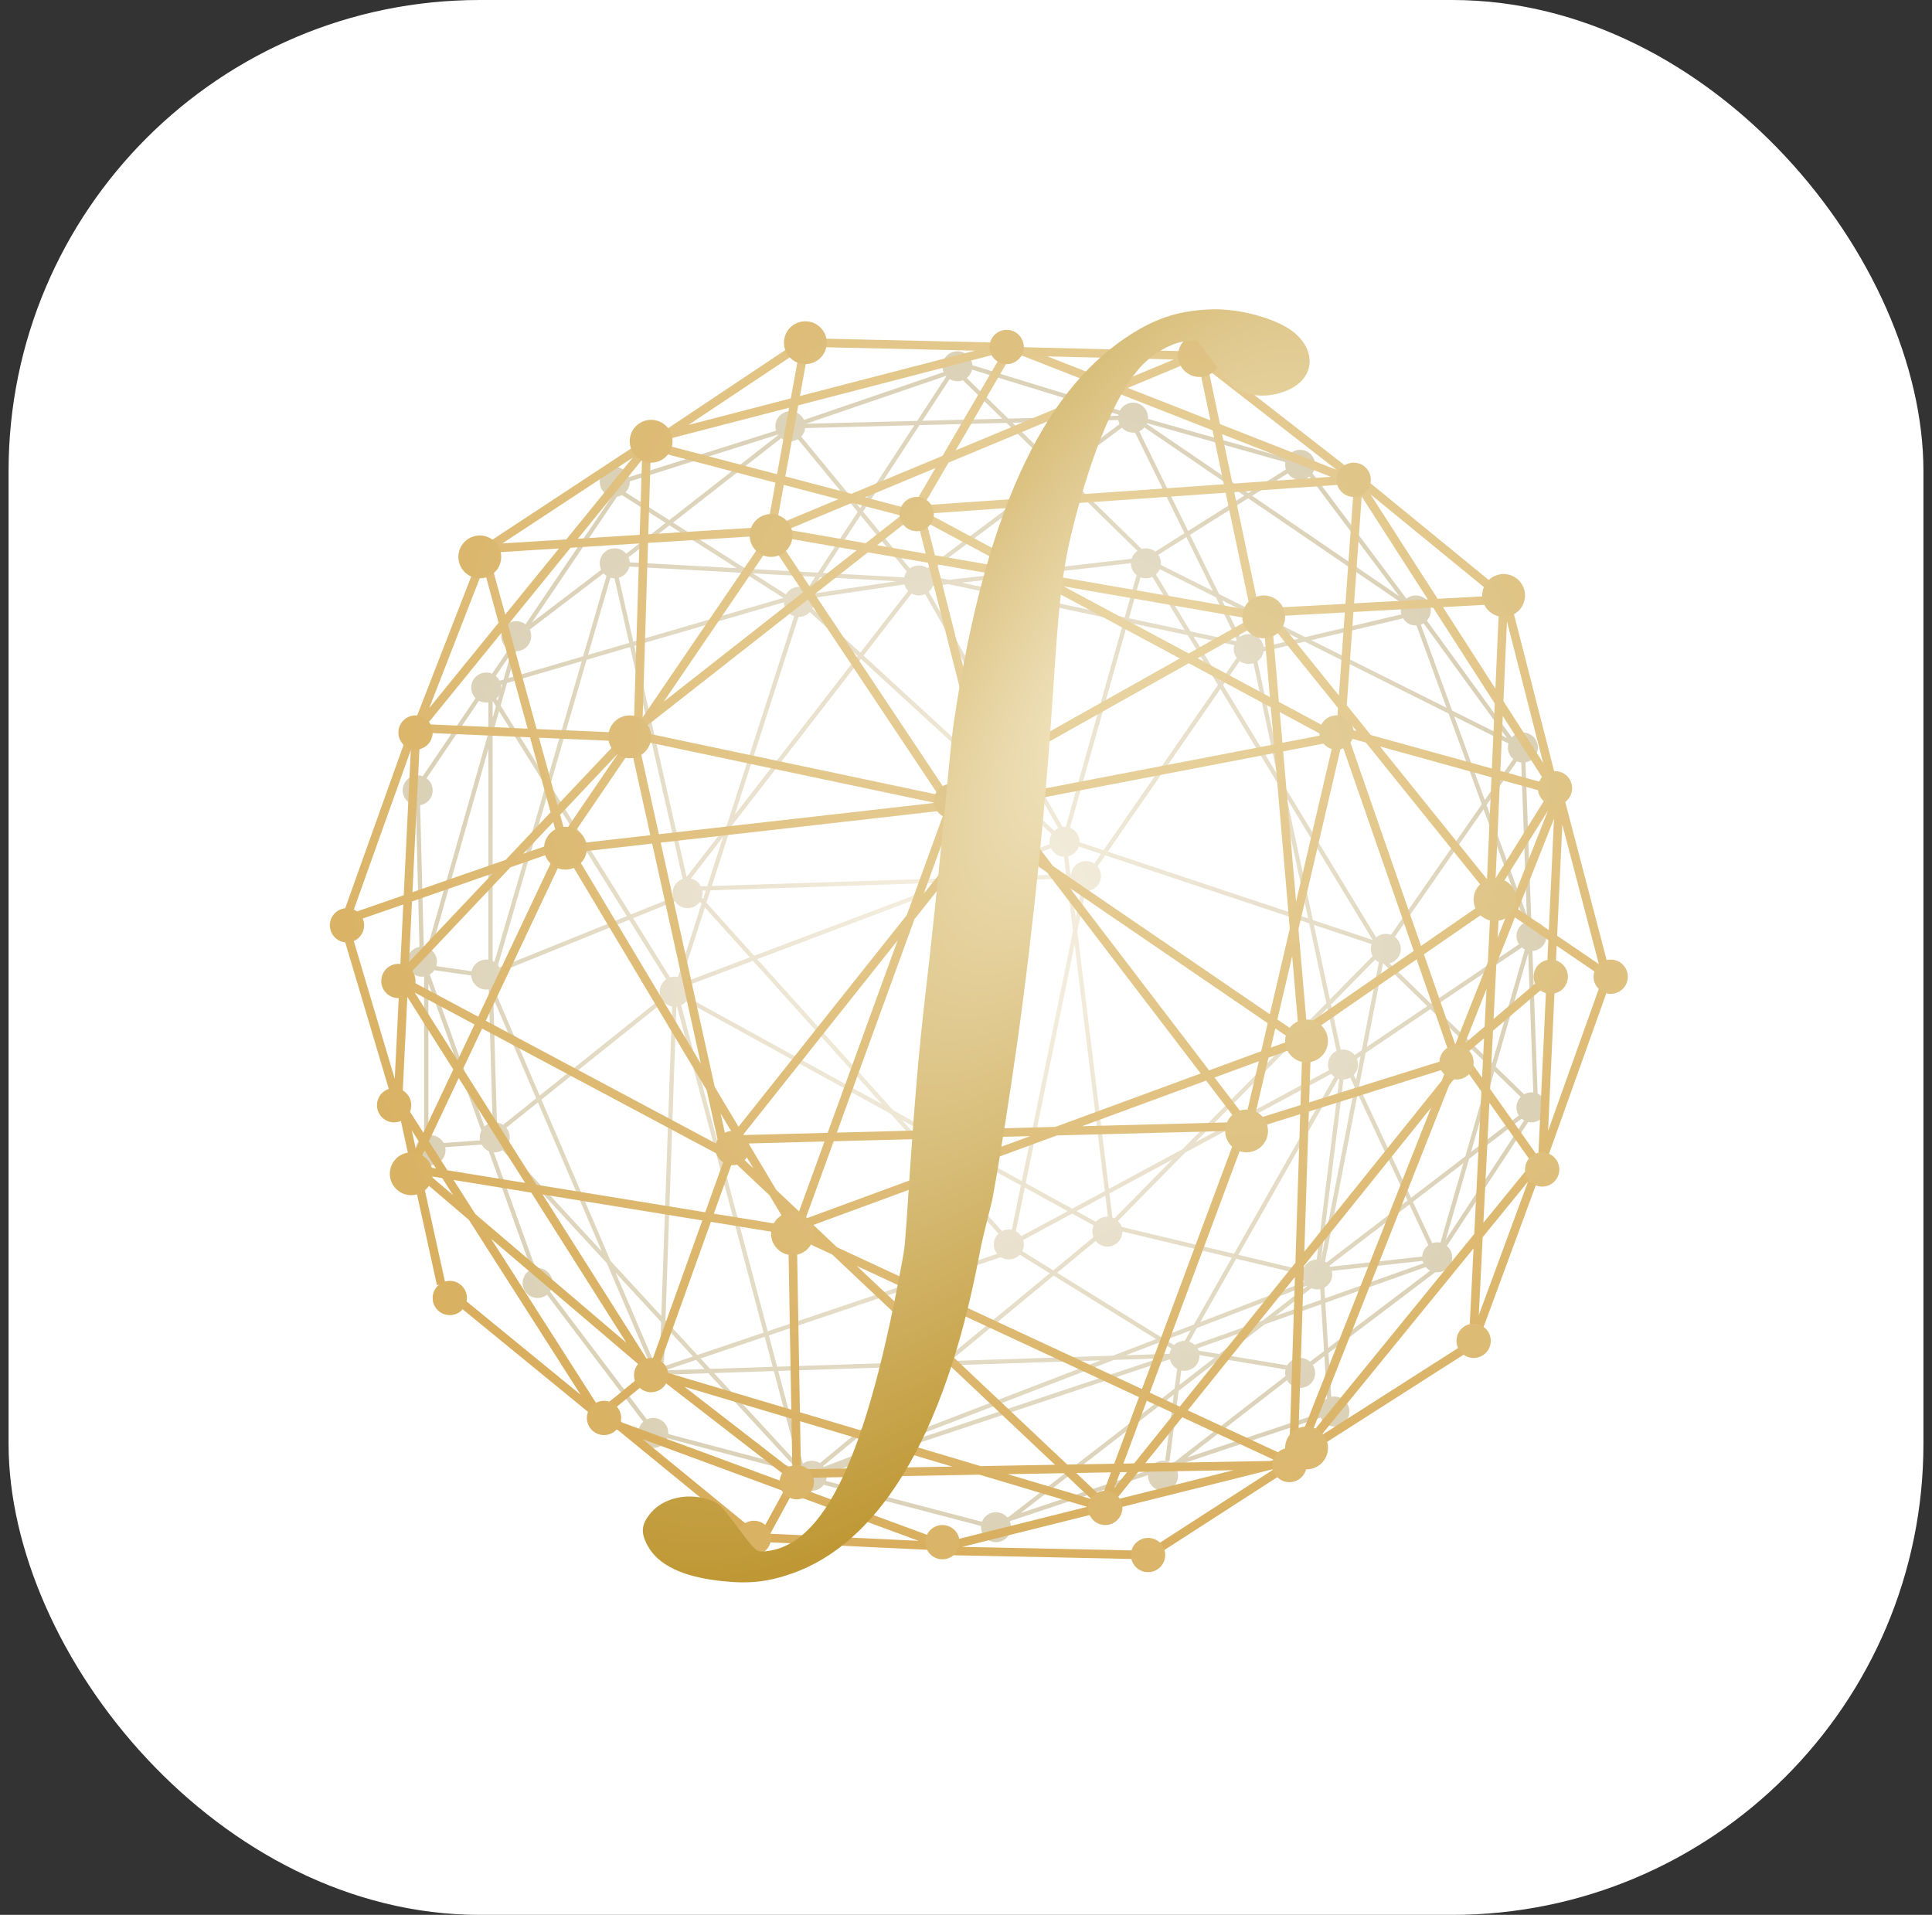 <svg width="451" height="447" viewBox="0 0 451 447" fill="none" xmlns="http://www.w3.org/2000/svg">
<rect x="0" y="0" width="451" height="447" fill="#333333" stroke="none"/>
<rect x="2" width="447" height="447" rx="110" fill="white"/>
<path d="M184.838 99.527L222.838 86.527M144.85 112.523L182.85 100.523M142.693 132.606L183.693 100.606M97.586 183.72L143.586 115.72M186.732 141.422L142.732 113.422M120.697 148.602L141.697 132.602M142.48 133.139L115.48 226.139M114.5 160V226M184.987 99.5L262.987 97.5M226.147 85.522L265.147 97.522M265.136 97.519L304.136 108.519M304.4 108.7L331.4 144.7M266.282 98.587L329.282 141.587M267.734 130.577L302.734 108.577M224.35 87.642L269.35 131.642M214.7 134.6L262.7 98.6M264.449 98.78L290.449 151.78M248.519 195.864L266.519 131.864M185.386 100.682L213.386 134.682M187.582 139.726L221.582 87.726M142.028 131.501L215.028 135.501M143.488 132.889L160.488 207.889M158.605 207.694L213.605 136.694M186.476 142.153L157.476 232.153M114.425 161.735L157.425 230.735M112.86 160.52L184.86 139.52M186.927 139.505L213.927 135.505M215.943 136.503L267.943 130.503M268.428 132.74L322.428 221.741M269.224 131.553L353.224 173.553M357.53 218.171L330.53 144.171M354.596 175.294L330.596 142.294M355.5 174.982L358.5 256.982M336.582 291.726L357.582 259.726M357.481 218.138L336.481 291.138M322.349 223.641L358.349 258.641M313.721 248.585L356.721 219.585M314.453 248.788L335.453 293.788M336.302 295.398L303.302 320.398M275.833 315.529L334.833 294.529M307.945 296.503L334.945 293.503M307.504 296.938L313.504 248.938M260.116 286.514L306.116 297.514M189.682 343.614L258.682 286.614M248.496 196.939L259.496 286.939M235.763 290.56L311.763 249.56M258.644 286.649L322.644 221.649M323.59 220.714L355.59 174.714M247.158 195.526L322.158 220.526M292.489 151.895L313.489 249.895M322.491 224.095L308.491 296.095M308.499 297.969L310.499 329.969M235.263 290.575L277.263 316.575M275.496 318.065L272.496 341.065M275.565 315.753L313.565 248.753M306.696 297.603L357.696 258.603M270.694 344.604L301.694 320.605M232.842 355.526L310.842 329.526M190.127 345.516L232.127 356.516M153.128 334.517L187.128 343.517M126.399 299.698L151.399 332.698M114.5 227.985L115.5 261.985M98.071 225.505L112.071 227.505M120.481 150.136L99.481 224.136M97.5 184.987L98.5 223.987M99.5 224V268M98.471 223.831L125.471 298.831M113.813 227.536L160.813 208.536M162.372 208.665L234.372 288.665M253.49 205.1L236.49 288.1M254.589 203.715L290.589 151.715M160.984 207.5L251.984 204.5M157.823 230.532L247.823 196.532M187.338 140.632L248.338 196.632M215.435 136.753L248.435 194.753M215.104 134.511L290.104 150.511M290.885 152.513L328.885 143.513M157.241 231.562L257.241 286.562M151.84 320.526L234.84 292.526M189.842 344.526L276.842 315.526M308.306 298.395L233.306 356.395M151.984 320.5L273.984 316.5M278.082 315.507L302.082 319.507M190.821 343.533L307.821 298.533M115.688 264.609L155.688 232.609M157.5 232.017L154.5 318.017M113.46 227.803L152.46 318.803M100.965 267.501L114.965 266.501M115.368 265.661L187.368 343.661M157.483 230.872L187.483 343.872" stroke="url(#paint0_radial_362_10845)"/>
<path d="M119 265.5C119 267.433 117.433 269 115.5 269C113.567 269 112 267.433 112 265.5C112 263.567 113.567 262 115.5 262C117.433 262 119 263.567 119 265.5Z" fill="url(#paint1_radial_362_10845)"/>
<path d="M104 268.5C104 270.433 102.433 272 100.5 272C98.567 272 97 270.433 97 268.5C97 266.567 98.567 265 100.5 265C102.433 265 104 266.567 104 268.5Z" fill="url(#paint2_radial_362_10845)"/>
<path d="M117 227.5C117 229.433 115.433 231 113.5 231C111.567 231 110 229.433 110 227.5C110 225.567 111.567 224 113.5 224C115.433 224 117 225.567 117 227.5Z" fill="url(#paint3_radial_362_10845)"/>
<path d="M102 224.5C102 226.433 100.433 228 98.5 228C96.567 228 95 226.433 95 224.5C95 222.567 96.567 221 98.5 221C100.433 221 102 222.567 102 224.5Z" fill="url(#paint4_radial_362_10845)"/>
<path d="M101 184.5C101 186.433 99.433 188 97.5 188C95.567 188 94 186.433 94 184.5C94 182.567 95.567 181 97.5 181C99.433 181 101 182.567 101 184.5Z" fill="url(#paint5_radial_362_10845)"/>
<path d="M117 160.5C117 162.433 115.433 164 113.5 164C111.567 164 110 162.433 110 160.5C110 158.567 111.567 157 113.5 157C115.433 157 117 158.567 117 160.5Z" fill="url(#paint6_radial_362_10845)"/>
<path d="M124 148.5C124 150.433 122.433 152 120.5 152C118.567 152 117 150.433 117 148.5C117 146.567 118.567 145 120.5 145C122.433 145 124 146.567 124 148.5Z" fill="url(#paint7_radial_362_10845)"/>
<path d="M147 131.5C147 133.433 145.433 135 143.5 135C141.567 135 140 133.433 140 131.5C140 129.567 141.567 128 143.5 128C145.433 128 147 129.567 147 131.5Z" fill="url(#paint8_radial_362_10845)"/>
<path d="M147 112.5C147 114.433 145.433 116 143.5 116C141.567 116 140 114.433 140 112.5C140 110.567 141.567 109 143.5 109C145.433 109 147 110.567 147 112.5Z" fill="url(#paint9_radial_362_10845)"/>
<path d="M188 99.5C188 101.433 186.433 103 184.5 103C182.567 103 181 101.433 181 99.5C181 97.567 182.567 96 184.5 96C186.433 96 188 97.567 188 99.5Z" fill="url(#paint10_radial_362_10845)"/>
<path d="M227 85.5C227 87.433 225.433 89 223.5 89C221.567 89 220 87.433 220 85.5C220 83.567 221.567 82 223.5 82C225.433 82 227 83.567 227 85.5Z" fill="url(#paint11_radial_362_10845)"/>
<path d="M268 97.5C268 99.433 266.433 101 264.5 101C262.567 101 261 99.433 261 97.5C261 95.567 262.567 94 264.5 94C266.433 94 268 95.567 268 97.5Z" fill="url(#paint12_radial_362_10845)"/>
<path d="M307 108.5C307 110.433 305.433 112 303.5 112C301.567 112 300 110.433 300 108.5C300 106.567 301.567 105 303.5 105C305.433 105 307 106.567 307 108.5Z" fill="url(#paint13_radial_362_10845)"/>
<path d="M271 131.5C271 133.433 269.433 135 267.5 135C265.567 135 264 133.433 264 131.5C264 129.567 265.567 128 267.5 128C269.433 128 271 129.567 271 131.5Z" fill="url(#paint14_radial_362_10845)"/>
<path d="M218 135.5C218 137.433 216.433 139 214.5 139C212.567 139 211 137.433 211 135.5C211 133.567 212.567 132 214.5 132C216.433 132 218 133.567 218 135.5Z" fill="url(#paint15_radial_362_10845)"/>
<path d="M190 140.5C190 142.433 188.433 144 186.5 144C184.567 144 183 142.433 183 140.5C183 138.567 184.567 137 186.5 137C188.433 137 190 138.567 190 140.5Z" fill="url(#paint16_radial_362_10845)"/>
<path d="M164 208.5C164 210.433 162.433 212 160.5 212C158.567 212 157 210.433 157 208.5C157 206.567 158.567 205 160.5 205C162.433 205 164 206.567 164 208.5Z" fill="url(#paint17_radial_362_10845)"/>
<path d="M161 231.5C161 233.433 159.433 235 157.5 235C155.567 235 154 233.433 154 231.5C154 229.567 155.567 228 157.5 228C159.433 228 161 229.567 161 231.5Z" fill="url(#paint18_radial_362_10845)"/>
<path d="M252 196.5C252 198.433 250.433 200 248.5 200C246.567 200 245 198.433 245 196.5C245 194.567 246.567 193 248.5 193C250.433 193 252 194.567 252 196.5Z" fill="url(#paint19_radial_362_10845)"/>
<path d="M257 204.5C257 206.433 255.433 208 253.5 208C251.567 208 250 206.433 250 204.5C250 202.567 251.567 201 253.5 201C255.433 201 257 202.567 257 204.5Z" fill="url(#paint20_radial_362_10845)"/>
<path d="M295 151.5C295 153.433 293.433 155 291.5 155C289.567 155 288 153.433 288 151.5C288 149.567 289.567 148 291.5 148C293.433 148 295 149.567 295 151.5Z" fill="url(#paint21_radial_362_10845)"/>
<path d="M334 142.5C334 144.433 332.433 146 330.5 146C328.567 146 327 144.433 327 142.5C327 140.567 328.567 139 330.5 139C332.433 139 334 140.567 334 142.5Z" fill="url(#paint22_radial_362_10845)"/>
<path d="M327 221.5C327 223.433 325.433 225 323.5 225C321.567 225 320 223.433 320 221.5C320 219.567 321.567 218 323.5 218C325.433 218 327 219.567 327 221.5Z" fill="url(#paint23_radial_362_10845)"/>
<path d="M361 218.5C361 220.433 359.433 222 357.5 222C355.567 222 354 220.433 354 218.5C354 216.567 355.567 215 357.5 215C359.433 215 361 216.567 361 218.5Z" fill="url(#paint24_radial_362_10845)"/>
<path d="M359 174.5C359 176.433 357.433 178 355.5 178C353.567 178 352 176.433 352 174.5C352 172.567 353.567 171 355.5 171C357.433 171 359 172.567 359 174.5Z" fill="url(#paint25_radial_362_10845)"/>
<path d="M361 258.5C361 260.433 359.433 262 357.5 262C355.567 262 354 260.433 354 258.5C354 256.567 355.567 255 357.5 255C359.433 255 361 256.567 361 258.5Z" fill="url(#paint26_radial_362_10845)"/>
<path d="M317 248.5C317 250.433 315.433 252 313.5 252C311.567 252 310 250.433 310 248.5C310 246.567 311.567 245 313.5 245C315.433 245 317 246.567 317 248.5Z" fill="url(#paint27_radial_362_10845)"/>
<path d="M339 293.5C339 295.433 337.433 297 335.5 297C333.567 297 332 295.433 332 293.5C332 291.567 333.567 290 335.5 290C337.433 290 339 291.567 339 293.5Z" fill="url(#paint28_radial_362_10845)"/>
<path d="M311 297.5C311 299.433 309.433 301 307.5 301C305.567 301 304 299.433 304 297.5C304 295.567 305.567 294 307.5 294C309.433 294 311 295.567 311 297.5Z" fill="url(#paint29_radial_362_10845)"/>
<path d="M315 329.5C315 331.433 313.433 333 311.5 333C309.567 333 308 331.433 308 329.5C308 327.567 309.567 326 311.5 326C313.433 326 315 327.567 315 329.5Z" fill="url(#paint30_radial_362_10845)"/>
<path d="M307 320.5C307 322.433 305.433 324 303.5 324C301.567 324 300 322.433 300 320.5C300 318.567 301.567 317 303.5 317C305.433 317 307 318.567 307 320.5Z" fill="url(#paint31_radial_362_10845)"/>
<path d="M280 316.5C280 318.433 278.433 320 276.5 320C274.567 320 273 318.433 273 316.5C273 314.567 274.567 313 276.5 313C278.433 313 280 314.567 280 316.5Z" fill="url(#paint32_radial_362_10845)"/>
<path d="M275 344.5C275 346.433 273.433 348 271.5 348C269.567 348 268 346.433 268 344.5C268 342.567 269.567 341 271.5 341C273.433 341 275 342.567 275 344.5Z" fill="url(#paint33_radial_362_10845)"/>
<path d="M262 287.5C262 289.433 260.433 291 258.5 291C256.567 291 255 289.433 255 287.5C255 285.567 256.567 284 258.5 284C260.433 284 262 285.567 262 287.5Z" fill="url(#paint34_radial_362_10845)"/>
<path d="M239 290.5C239 292.433 237.433 294 235.5 294C233.567 294 232 292.433 232 290.5C232 288.567 233.567 287 235.5 287C237.433 287 239 288.567 239 290.5Z" fill="url(#paint35_radial_362_10845)"/>
<path d="M236 356.5C236 358.433 234.433 360 232.5 360C230.567 360 229 358.433 229 356.5C229 354.567 230.567 353 232.5 353C234.433 353 236 354.567 236 356.5Z" fill="url(#paint36_radial_362_10845)"/>
<path d="M193 344.5C193 346.433 191.433 348 189.5 348C187.567 348 186 346.433 186 344.5C186 342.567 187.567 341 189.5 341C191.433 341 193 342.567 193 344.5Z" fill="url(#paint37_radial_362_10845)"/>
<path d="M156 334.5C156 336.433 154.433 338 152.5 338C150.567 338 149 336.433 149 334.5C149 332.567 150.567 331 152.5 331C154.433 331 156 332.567 156 334.5Z" fill="url(#paint38_radial_362_10845)"/>
<path d="M129 299.5C129 301.433 127.433 303 125.5 303C123.567 303 122 301.433 122 299.5C122 297.567 123.567 296 125.5 296C127.433 296 129 297.567 129 299.5Z" fill="url(#paint39_radial_362_10845)"/>
<path d="M113.451 128.165L151.451 103.165M154.446 102.168L187.446 80.168M190.023 80L234.023 81M237.025 82.001L277.025 83.001M317.634 112.226L350.634 139.226M351.969 141.752L362.969 184.752M316.842 112.459L361.842 182.459M363.968 185.747L374.968 227.747M360.059 270.664L375.059 228.664M341.816 247.422L358.816 271.422M340.353 246.238L360.353 229.238M363.999 186.047L359.999 272.047M357.939 275.346L343.939 313.346M305.225 337.368L358.225 272.368M343.539 313.843L307.539 336.843M269.458 362.16L300.458 342.16M220.021 362L268.021 363M142.346 332.062L218.346 360.062M106.634 303.226L139.634 330.226M93.977 258.786L102.977 299.786M80.959 217.715L91.959 254.715M81.059 213.664L96.059 171.664M111.932 132.363L97.933 168.363M150.777 104.631L98.777 168.631M96.999 173.049L92.999 255.049M94.274 227.313L146.274 172.313M113.965 132.736L130.965 194.736M114.938 128.002L178.938 124.002M151 103.031L149 168.031M132.174 195.437L179.174 126.437M96.096 272.573L130.096 200.573M93.843 258.462L139.843 330.462M183.878 348.479L177.878 359.479M220.758 361.03L300.758 341.03M305.07 334.633L339.07 248.633M313.945 172.672L338.945 244.672M340.071 245.632L363.071 187.632M348.152 208.47L363.152 184.47M305.432 240.177L347.432 211.177M223.565 188.175L302.565 242.175M171.974 266.001L287.974 262.974M290.702 263.046L338.702 248.046M234.795 189.393L289.795 261.393M312.974 170.227L291.974 260.227M289.938 264.349L257.938 350.349M340.78 248.627L258.78 350.627M133.859 200.487L185.859 287.487M221.94 188.342L185.94 287.342M97.161 273.013L183.161 287.013M170.942 268.338L151.942 321.338M94.845 230.465L151.845 320.465M141.367 329.226L152.367 320.226M170.53 269.883L95.53 229.883M82.673 214.055L131.673 197.055M98.044 170.001L144.044 172.001M133.888 198.007L221.888 188.007M150.207 172.022L221.207 187.022M170.218 267.378L232.218 189.378M169.024 268.216L148.024 173.216M148.383 170.213L213.383 119.213M153.749 102.032L234.749 81.032M236.366 81.069L315.366 112.069M316.998 114.071L312.998 170.071M294.946 143.002L349.946 140.002M348.001 207.956L351.001 139.956M349.563 210.173L374.563 227.173M348.999 211.05L343.999 311.05M305 245.032L302 338.032M295.997 145.914L303.997 238.914M314.267 171.036L361.267 184.036M296.779 144.373L350.779 211.373M280.979 85.794L292.979 142.794M214.137 118.496L235.137 82.496M214.931 119.003L314.931 112.003M180.172 124.015L295.172 144.015M212.747 119.967L151.747 103.967M180.017 123.821L188.017 79.821M182.616 123.077L278.616 83.077M180.832 126.445L220.833 186.445M221.511 185.128L294.511 144.128M309.527 170.881L214.527 119.881M223.124 187.008L231.124 188.008M214.97 120.754L231.97 187.754M233.812 187.018L311.812 172.018M186.655 286.062L303.655 243.062M185 287.983L186 344.983M186.422 288.093L300.422 341.093M185.983 344L298.983 342M153.613 320.209L184.613 344.209M154.286 321.042L258.286 352.042M169.687 268.273L258.687 352.273M98.649 274.239L152.649 320.239M279.614 83.211L315.614 111.211M142.634 331.226L175.634 358.226M179.048 359.001L221.048 361.001" stroke="url(#paint40_radial_362_10845)" stroke-width="2"/>
<path d="M157 103C157 105.761 154.761 108 152 108C149.239 108 147 105.761 147 103C147 100.239 149.239 98 152 98C154.761 98 157 100.239 157 103Z" fill="url(#paint41_radial_362_10845)"/>
<path d="M193 80C193 82.761 190.761 85 188 85C185.239 85 183 82.761 183 80C183 77.239 185.239 75 188 75C190.761 75 193 77.239 193 80Z" fill="url(#paint42_radial_362_10845)"/>
<path d="M185 125C185 127.761 182.761 130 180 130C177.239 130 175 127.761 175 125C175 122.239 177.239 120 180 120C182.761 120 185 122.239 185 125Z" fill="url(#paint43_radial_362_10845)"/>
<path d="M356 139C356 141.761 353.761 144 351 144C348.239 144 346 141.761 346 139C346 136.239 348.239 134 351 134C353.761 134 356 136.239 356 139Z" fill="url(#paint44_radial_362_10845)"/>
<path d="M300 144C300 146.761 297.761 149 295 149C292.239 149 290 146.761 290 144C290 141.239 292.239 139 295 139C297.761 139 300 141.239 300 144Z" fill="url(#paint45_radial_362_10845)"/>
<path d="M310 243C310 245.761 307.761 248 305 248C302.239 248 300 245.761 300 243C300 240.239 302.239 238 305 238C307.761 238 310 240.239 310 243Z" fill="url(#paint46_radial_362_10845)"/>
<path d="M354 210C354 212.761 351.761 215 349 215C346.239 215 344 212.761 344 210C344 207.239 346.239 205 349 205C351.761 205 354 207.239 354 210Z" fill="url(#paint47_radial_362_10845)"/>
<path d="M310 338C310 340.761 307.761 343 305 343C302.239 343 300 340.761 300 338C300 335.239 302.239 333 305 333C307.761 333 310 335.239 310 338Z" fill="url(#paint48_radial_362_10845)"/>
<path d="M296 264C296 266.761 293.761 269 291 269C288.239 269 286 266.761 286 264C286 261.239 288.239 259 291 259C293.761 259 296 261.239 296 264Z" fill="url(#paint49_radial_362_10845)"/>
<path d="M190 288C190 290.761 187.761 293 185 293C182.239 293 180 290.761 180 288C180 285.239 182.239 283 185 283C187.761 283 190 285.239 190 288Z" fill="url(#paint50_radial_362_10845)"/>
<path d="M101 274C101 276.761 98.761 279 96 279C93.239 279 91 276.761 91 274C91 271.239 93.239 269 96 269C98.761 269 101 271.239 101 274Z" fill="url(#paint51_radial_362_10845)"/>
<path d="M117 130C117 132.761 114.761 135 112 135C109.239 135 107 132.761 107 130C107 127.239 109.239 125 112 125C114.761 125 117 127.239 117 130Z" fill="url(#paint52_radial_362_10845)"/>
<path d="M152 172C152 174.761 149.761 177 147 177C144.239 177 142 174.761 142 172C142 169.239 144.239 167 147 167C149.761 167 152 169.239 152 172Z" fill="url(#paint53_radial_362_10845)"/>
<path d="M137 198C137 200.761 134.761 203 132 203C129.239 203 127 200.761 127 198C127 195.239 129.239 193 132 193C134.761 193 137 195.239 137 198Z" fill="url(#paint54_radial_362_10845)"/>
<path d="M239 81C239 83.209 237.209 85 235 85C232.791 85 231 83.209 231 81C231 78.791 232.791 77 235 77C237.209 77 239 78.791 239 81Z" fill="url(#paint55_radial_362_10845)"/>
<path d="M218 120C218 122.209 216.209 124 214 124C211.791 124 210 122.209 210 120C210 117.791 211.791 116 214 116C216.209 116 218 117.791 218 120Z" fill="url(#paint56_radial_362_10845)"/>
<path d="M320 112C320 114.209 318.209 116 316 116C313.791 116 312 114.209 312 112C312 109.791 313.791 108 316 108C318.209 108 320 109.791 320 112Z" fill="url(#paint57_radial_362_10845)"/>
<path d="M344 248C344 250.209 342.209 252 340 252C337.791 252 336 250.209 336 248C336 245.791 337.791 244 340 244C342.209 244 344 245.791 344 248Z" fill="url(#paint58_radial_362_10845)"/>
<path d="M366 228C366 230.209 364.209 232 362 232C359.791 232 358 230.209 358 228C358 225.791 359.791 224 362 224C364.209 224 366 225.791 366 228Z" fill="url(#paint59_radial_362_10845)"/>
<path d="M226 187C226 189.209 224.209 191 222 191C219.791 191 218 189.209 218 187C218 184.791 219.791 183 222 183C224.209 183 226 184.791 226 187Z" fill="url(#paint60_radial_362_10845)"/>
<path d="M101 171C101 173.209 99.209 175 97 175C94.791 175 93 173.209 93 171C93 168.791 94.791 167 97 167C99.209 167 101 168.791 101 171Z" fill="url(#paint61_radial_362_10845)"/>
<path d="M316 171C316 173.209 314.209 175 312 175C309.791 175 308 173.209 308 171C308 168.791 309.791 167 312 167C314.209 167 316 168.791 316 171Z" fill="url(#paint62_radial_362_10845)"/>
<path d="M97 229C97 231.209 95.209 233 93 233C90.791 233 89 231.209 89 229C89 226.791 90.791 225 93 225C95.209 225 97 226.791 97 229Z" fill="url(#paint63_radial_362_10845)"/>
<path d="M85 216C85 218.209 83.209 220 81 220C78.791 220 77 218.209 77 216C77 213.791 78.791 212 81 212C83.209 212 85 213.791 85 216Z" fill="url(#paint64_radial_362_10845)"/>
<path d="M175 268C175 270.209 173.209 272 171 272C168.791 272 167 270.209 167 268C167 265.791 168.791 264 171 264C173.209 264 175 265.791 175 268Z" fill="url(#paint65_radial_362_10845)"/>
<path d="M364 273C364 275.209 362.209 277 360 277C357.791 277 356 275.209 356 273C356 270.791 357.791 269 360 269C362.209 269 364 270.791 364 273Z" fill="url(#paint66_radial_362_10845)"/>
<path d="M348 313C348 315.209 346.209 317 344 317C341.791 317 340 315.209 340 313C340 310.791 341.791 309 344 309C346.209 309 348 310.791 348 313Z" fill="url(#paint67_radial_362_10845)"/>
<path d="M380 228C380 230.209 378.209 232 376 232C373.791 232 372 230.209 372 228C372 225.791 373.791 224 376 224C378.209 224 380 225.791 380 228Z" fill="url(#paint68_radial_362_10845)"/>
<path d="M272 363C272 365.209 270.209 367 268 367C265.791 367 264 365.209 264 363C264 360.791 265.791 359 268 359C270.209 359 272 360.791 272 363Z" fill="url(#paint69_radial_362_10845)"/>
<path d="M305 342C305 344.209 303.209 346 301 346C298.791 346 297 344.209 297 342C297 339.791 298.791 338 301 338C303.209 338 305 339.791 305 342Z" fill="url(#paint70_radial_362_10845)"/>
<path d="M262 352C262 354.209 260.209 356 258 356C255.791 356 254 354.209 254 352C254 349.791 255.791 348 258 348C260.209 348 262 349.791 262 352Z" fill="url(#paint71_radial_362_10845)"/>
<path d="M224 360C224 362.209 222.209 364 220 364C217.791 364 216 362.209 216 360C216 357.791 217.791 356 220 356C222.209 356 224 357.791 224 360Z" fill="url(#paint72_radial_362_10845)"/>
<path d="M156 321C156 323.209 154.209 325 152 325C149.791 325 148 323.209 148 321C148 318.791 149.791 317 152 317C154.209 317 156 318.791 156 321Z" fill="url(#paint73_radial_362_10845)"/>
<path d="M190 346C190 348.209 188.209 350 186 350C183.791 350 182 348.209 182 346C182 343.791 183.791 342 186 342C188.209 342 190 343.791 190 346Z" fill="url(#paint74_radial_362_10845)"/>
<path d="M145 331C145 333.209 143.209 335 141 335C138.791 335 137 333.209 137 331C137 328.791 138.791 327 141 327C143.209 327 145 328.791 145 331Z" fill="url(#paint75_radial_362_10845)"/>
<path d="M109 303C109 305.209 107.209 307 105 307C102.791 307 101 305.209 101 303C101 300.791 102.791 299 105 299C107.209 299 109 300.791 109 303Z" fill="url(#paint76_radial_362_10845)"/>
<path d="M367 184C367 186.209 365.209 188 363 188C360.791 188 359 186.209 359 184C359 181.791 360.791 180 363 180C365.209 180 367 181.791 367 184Z" fill="url(#paint77_radial_362_10845)"/>
<path d="M96 258C96 260.209 94.209 262 92 262C89.791 262 88 260.209 88 258C88 255.791 89.791 254 92 254C94.209 254 96 255.791 96 258Z" fill="url(#paint78_radial_362_10845)"/>
<path d="M237 189C237 191.209 235.209 193 233 193C230.791 193 229 191.209 229 189C229 186.791 230.791 185 233 185C235.209 185 237 186.791 237 189Z" fill="url(#paint79_radial_362_10845)"/>
<path d="M285 83C285 85.761 282.761 88 280 88C277.239 88 275 85.761 275 83C275 80.239 277.239 78 280 78C282.761 78 285 80.239 285 83Z" fill="url(#paint80_radial_362_10845)"/>
<path d="M180 359C180 361.209 178.209 363 176 363C173.791 363 172 361.209 172 359C172 356.791 173.791 355 176 355C178.209 355 180 356.791 180 359Z" fill="url(#paint81_radial_362_10845)"/>
<path fill-rule="evenodd" clip-rule="evenodd" d="M283.004 72.209C275.777 72.424 270.448 74.018 264.436 77.761C245.633 89.467 230.499 115.221 222.544 169.38C221.803 174.42 219.353 203.787 216.049 231.837C212.746 259.886 211.795 287.797 210.937 292.581C202.423 340.075 192.435 361.287 178.172 362.169C176.584 362.267 176.244 361.947 172.217 356.56C168.189 351.172 167.792 350.799 165.246 349.995C160.337 348.446 154.896 349.712 151.998 353.078C149.697 355.751 149.488 357.71 151.174 360.81C153.641 365.347 159.357 368.094 168.355 369.067C174.88 369.773 179.148 369.318 184.905 367.302C204.308 360.507 220.365 336.869 228.673 292.594C229.48 288.292 231.372 281.371 231.682 279.819C231.993 278.268 236.659 252.214 240.193 222.36C247.516 160.491 245.261 144.637 250.108 124.556C254.886 104.76 261.268 90.046 267.555 84.336C270.41 81.742 274.183 79.865 277.068 79.605C278.352 79.488 279.442 79.442 279.491 79.501C279.538 79.561 281.308 81.936 283.423 84.778C285.539 87.621 287.887 90.325 288.643 90.786C292.021 92.848 297.019 92.873 301.126 90.847C306.928 87.985 307.281 81.737 301.884 77.452C298.04 74.4 289.456 72.016 283.004 72.209Z" fill="url(#paint82_radial_362_10845)"/>
<defs>
<radialGradient id="paint0_radial_362_10845" cx="0" cy="0" r="1" gradientUnits="userSpaceOnUse" gradientTransform="translate(228 221.019) rotate(90) scale(135.497 130.5)">
<stop stop-color="#F8F2E4"/>
<stop offset="1" stop-color="#DBD1B7"/>
</radialGradient>
<radialGradient id="paint1_radial_362_10845" cx="0" cy="0" r="1" gradientUnits="userSpaceOnUse" gradientTransform="translate(227.5 221) rotate(90) scale(139 133.5)">
<stop stop-color="#F8F2E4"/>
<stop offset="1" stop-color="#DBD1B7"/>
</radialGradient>
<radialGradient id="paint2_radial_362_10845" cx="0" cy="0" r="1" gradientUnits="userSpaceOnUse" gradientTransform="translate(227.5 221) rotate(90) scale(139 133.5)">
<stop stop-color="#F8F2E4"/>
<stop offset="1" stop-color="#DBD1B7"/>
</radialGradient>
<radialGradient id="paint3_radial_362_10845" cx="0" cy="0" r="1" gradientUnits="userSpaceOnUse" gradientTransform="translate(227.5 221) rotate(90) scale(139 133.5)">
<stop stop-color="#F8F2E4"/>
<stop offset="1" stop-color="#DBD1B7"/>
</radialGradient>
<radialGradient id="paint4_radial_362_10845" cx="0" cy="0" r="1" gradientUnits="userSpaceOnUse" gradientTransform="translate(227.5 221) rotate(90) scale(139 133.5)">
<stop stop-color="#F8F2E4"/>
<stop offset="1" stop-color="#DBD1B7"/>
</radialGradient>
<radialGradient id="paint5_radial_362_10845" cx="0" cy="0" r="1" gradientUnits="userSpaceOnUse" gradientTransform="translate(227.5 221) rotate(90) scale(139 133.5)">
<stop stop-color="#F8F2E4"/>
<stop offset="1" stop-color="#DBD1B7"/>
</radialGradient>
<radialGradient id="paint6_radial_362_10845" cx="0" cy="0" r="1" gradientUnits="userSpaceOnUse" gradientTransform="translate(227.5 221) rotate(90) scale(139 133.5)">
<stop stop-color="#F8F2E4"/>
<stop offset="1" stop-color="#DBD1B7"/>
</radialGradient>
<radialGradient id="paint7_radial_362_10845" cx="0" cy="0" r="1" gradientUnits="userSpaceOnUse" gradientTransform="translate(227.5 221) rotate(90) scale(139 133.5)">
<stop stop-color="#F8F2E4"/>
<stop offset="1" stop-color="#DBD1B7"/>
</radialGradient>
<radialGradient id="paint8_radial_362_10845" cx="0" cy="0" r="1" gradientUnits="userSpaceOnUse" gradientTransform="translate(227.5 221) rotate(90) scale(139 133.5)">
<stop stop-color="#F8F2E4"/>
<stop offset="1" stop-color="#DBD1B7"/>
</radialGradient>
<radialGradient id="paint9_radial_362_10845" cx="0" cy="0" r="1" gradientUnits="userSpaceOnUse" gradientTransform="translate(227.5 221) rotate(90) scale(139 133.5)">
<stop stop-color="#F8F2E4"/>
<stop offset="1" stop-color="#DBD1B7"/>
</radialGradient>
<radialGradient id="paint10_radial_362_10845" cx="0" cy="0" r="1" gradientUnits="userSpaceOnUse" gradientTransform="translate(227.5 221) rotate(90) scale(139 133.5)">
<stop stop-color="#F8F2E4"/>
<stop offset="1" stop-color="#DBD1B7"/>
</radialGradient>
<radialGradient id="paint11_radial_362_10845" cx="0" cy="0" r="1" gradientUnits="userSpaceOnUse" gradientTransform="translate(227.5 221) rotate(90) scale(139 133.5)">
<stop stop-color="#F8F2E4"/>
<stop offset="1" stop-color="#DBD1B7"/>
</radialGradient>
<radialGradient id="paint12_radial_362_10845" cx="0" cy="0" r="1" gradientUnits="userSpaceOnUse" gradientTransform="translate(227.5 221) rotate(90) scale(139 133.5)">
<stop stop-color="#F8F2E4"/>
<stop offset="1" stop-color="#DBD1B7"/>
</radialGradient>
<radialGradient id="paint13_radial_362_10845" cx="0" cy="0" r="1" gradientUnits="userSpaceOnUse" gradientTransform="translate(227.5 221) rotate(90) scale(139 133.5)">
<stop stop-color="#F8F2E4"/>
<stop offset="1" stop-color="#DBD1B7"/>
</radialGradient>
<radialGradient id="paint14_radial_362_10845" cx="0" cy="0" r="1" gradientUnits="userSpaceOnUse" gradientTransform="translate(227.5 221) rotate(90) scale(139 133.5)">
<stop stop-color="#F8F2E4"/>
<stop offset="1" stop-color="#DBD1B7"/>
</radialGradient>
<radialGradient id="paint15_radial_362_10845" cx="0" cy="0" r="1" gradientUnits="userSpaceOnUse" gradientTransform="translate(227.5 221) rotate(90) scale(139 133.5)">
<stop stop-color="#F8F2E4"/>
<stop offset="1" stop-color="#DBD1B7"/>
</radialGradient>
<radialGradient id="paint16_radial_362_10845" cx="0" cy="0" r="1" gradientUnits="userSpaceOnUse" gradientTransform="translate(227.5 221) rotate(90) scale(139 133.5)">
<stop stop-color="#F8F2E4"/>
<stop offset="1" stop-color="#DBD1B7"/>
</radialGradient>
<radialGradient id="paint17_radial_362_10845" cx="0" cy="0" r="1" gradientUnits="userSpaceOnUse" gradientTransform="translate(227.5 221) rotate(90) scale(139 133.5)">
<stop stop-color="#F8F2E4"/>
<stop offset="1" stop-color="#DBD1B7"/>
</radialGradient>
<radialGradient id="paint18_radial_362_10845" cx="0" cy="0" r="1" gradientUnits="userSpaceOnUse" gradientTransform="translate(227.5 221) rotate(90) scale(139 133.5)">
<stop stop-color="#F8F2E4"/>
<stop offset="1" stop-color="#DBD1B7"/>
</radialGradient>
<radialGradient id="paint19_radial_362_10845" cx="0" cy="0" r="1" gradientUnits="userSpaceOnUse" gradientTransform="translate(227.5 221) rotate(90) scale(139 133.5)">
<stop stop-color="#F8F2E4"/>
<stop offset="1" stop-color="#DBD1B7"/>
</radialGradient>
<radialGradient id="paint20_radial_362_10845" cx="0" cy="0" r="1" gradientUnits="userSpaceOnUse" gradientTransform="translate(227.5 221) rotate(90) scale(139 133.5)">
<stop stop-color="#F8F2E4"/>
<stop offset="1" stop-color="#DBD1B7"/>
</radialGradient>
<radialGradient id="paint21_radial_362_10845" cx="0" cy="0" r="1" gradientUnits="userSpaceOnUse" gradientTransform="translate(227.5 221) rotate(90) scale(139 133.5)">
<stop stop-color="#F8F2E4"/>
<stop offset="1" stop-color="#DBD1B7"/>
</radialGradient>
<radialGradient id="paint22_radial_362_10845" cx="0" cy="0" r="1" gradientUnits="userSpaceOnUse" gradientTransform="translate(227.5 221) rotate(90) scale(139 133.5)">
<stop stop-color="#F8F2E4"/>
<stop offset="1" stop-color="#DBD1B7"/>
</radialGradient>
<radialGradient id="paint23_radial_362_10845" cx="0" cy="0" r="1" gradientUnits="userSpaceOnUse" gradientTransform="translate(227.5 221) rotate(90) scale(139 133.5)">
<stop stop-color="#F8F2E4"/>
<stop offset="1" stop-color="#DBD1B7"/>
</radialGradient>
<radialGradient id="paint24_radial_362_10845" cx="0" cy="0" r="1" gradientUnits="userSpaceOnUse" gradientTransform="translate(227.5 221) rotate(90) scale(139 133.5)">
<stop stop-color="#F8F2E4"/>
<stop offset="1" stop-color="#DBD1B7"/>
</radialGradient>
<radialGradient id="paint25_radial_362_10845" cx="0" cy="0" r="1" gradientUnits="userSpaceOnUse" gradientTransform="translate(227.5 221) rotate(90) scale(139 133.5)">
<stop stop-color="#F8F2E4"/>
<stop offset="1" stop-color="#DBD1B7"/>
</radialGradient>
<radialGradient id="paint26_radial_362_10845" cx="0" cy="0" r="1" gradientUnits="userSpaceOnUse" gradientTransform="translate(227.5 221) rotate(90) scale(139 133.5)">
<stop stop-color="#F8F2E4"/>
<stop offset="1" stop-color="#DBD1B7"/>
</radialGradient>
<radialGradient id="paint27_radial_362_10845" cx="0" cy="0" r="1" gradientUnits="userSpaceOnUse" gradientTransform="translate(227.5 221) rotate(90) scale(139 133.5)">
<stop stop-color="#F8F2E4"/>
<stop offset="1" stop-color="#DBD1B7"/>
</radialGradient>
<radialGradient id="paint28_radial_362_10845" cx="0" cy="0" r="1" gradientUnits="userSpaceOnUse" gradientTransform="translate(227.5 221) rotate(90) scale(139 133.5)">
<stop stop-color="#F8F2E4"/>
<stop offset="1" stop-color="#DBD1B7"/>
</radialGradient>
<radialGradient id="paint29_radial_362_10845" cx="0" cy="0" r="1" gradientUnits="userSpaceOnUse" gradientTransform="translate(227.5 221) rotate(90) scale(139 133.5)">
<stop stop-color="#F8F2E4"/>
<stop offset="1" stop-color="#DBD1B7"/>
</radialGradient>
<radialGradient id="paint30_radial_362_10845" cx="0" cy="0" r="1" gradientUnits="userSpaceOnUse" gradientTransform="translate(227.5 221) rotate(90) scale(139 133.5)">
<stop stop-color="#F8F2E4"/>
<stop offset="1" stop-color="#DBD1B7"/>
</radialGradient>
<radialGradient id="paint31_radial_362_10845" cx="0" cy="0" r="1" gradientUnits="userSpaceOnUse" gradientTransform="translate(227.5 221) rotate(90) scale(139 133.5)">
<stop stop-color="#F8F2E4"/>
<stop offset="1" stop-color="#DBD1B7"/>
</radialGradient>
<radialGradient id="paint32_radial_362_10845" cx="0" cy="0" r="1" gradientUnits="userSpaceOnUse" gradientTransform="translate(227.5 221) rotate(90) scale(139 133.5)">
<stop stop-color="#F8F2E4"/>
<stop offset="1" stop-color="#DBD1B7"/>
</radialGradient>
<radialGradient id="paint33_radial_362_10845" cx="0" cy="0" r="1" gradientUnits="userSpaceOnUse" gradientTransform="translate(227.5 221) rotate(90) scale(139 133.5)">
<stop stop-color="#F8F2E4"/>
<stop offset="1" stop-color="#DBD1B7"/>
</radialGradient>
<radialGradient id="paint34_radial_362_10845" cx="0" cy="0" r="1" gradientUnits="userSpaceOnUse" gradientTransform="translate(227.5 221) rotate(90) scale(139 133.5)">
<stop stop-color="#F8F2E4"/>
<stop offset="1" stop-color="#DBD1B7"/>
</radialGradient>
<radialGradient id="paint35_radial_362_10845" cx="0" cy="0" r="1" gradientUnits="userSpaceOnUse" gradientTransform="translate(227.5 221) rotate(90) scale(139 133.5)">
<stop stop-color="#F8F2E4"/>
<stop offset="1" stop-color="#DBD1B7"/>
</radialGradient>
<radialGradient id="paint36_radial_362_10845" cx="0" cy="0" r="1" gradientUnits="userSpaceOnUse" gradientTransform="translate(227.5 221) rotate(90) scale(139 133.5)">
<stop stop-color="#F8F2E4"/>
<stop offset="1" stop-color="#DBD1B7"/>
</radialGradient>
<radialGradient id="paint37_radial_362_10845" cx="0" cy="0" r="1" gradientUnits="userSpaceOnUse" gradientTransform="translate(227.5 221) rotate(90) scale(139 133.5)">
<stop stop-color="#F8F2E4"/>
<stop offset="1" stop-color="#DBD1B7"/>
</radialGradient>
<radialGradient id="paint38_radial_362_10845" cx="0" cy="0" r="1" gradientUnits="userSpaceOnUse" gradientTransform="translate(227.5 221) rotate(90) scale(139 133.5)">
<stop stop-color="#F8F2E4"/>
<stop offset="1" stop-color="#DBD1B7"/>
</radialGradient>
<radialGradient id="paint39_radial_362_10845" cx="0" cy="0" r="1" gradientUnits="userSpaceOnUse" gradientTransform="translate(227.5 221) rotate(90) scale(139 133.5)">
<stop stop-color="#F8F2E4"/>
<stop offset="1" stop-color="#DBD1B7"/>
</radialGradient>
<radialGradient id="paint40_radial_362_10845" cx="0" cy="0" r="1" gradientUnits="userSpaceOnUse" gradientTransform="translate(261.5 147.5) rotate(116.618) scale(241.048 250.344)">
<stop stop-color="#E9D5A4"/>
<stop offset="1" stop-color="#D7AB58"/>
</radialGradient>
<radialGradient id="paint41_radial_362_10845" cx="0" cy="0" r="1" gradientUnits="userSpaceOnUse" gradientTransform="translate(280 178) rotate(121.097) scale(220.719 229.034)">
<stop stop-color="#E3D09D"/>
<stop offset="1" stop-color="#D9B060"/>
</radialGradient>
<radialGradient id="paint42_radial_362_10845" cx="0" cy="0" r="1" gradientUnits="userSpaceOnUse" gradientTransform="translate(280 178) rotate(121.097) scale(220.719 229.034)">
<stop stop-color="#E3D09D"/>
<stop offset="1" stop-color="#D9B060"/>
</radialGradient>
<radialGradient id="paint43_radial_362_10845" cx="0" cy="0" r="1" gradientUnits="userSpaceOnUse" gradientTransform="translate(280 178) rotate(121.097) scale(220.719 229.034)">
<stop stop-color="#E3D09D"/>
<stop offset="1" stop-color="#D9B060"/>
</radialGradient>
<radialGradient id="paint44_radial_362_10845" cx="0" cy="0" r="1" gradientUnits="userSpaceOnUse" gradientTransform="translate(280 178) rotate(121.097) scale(220.719 229.034)">
<stop stop-color="#E3D09D"/>
<stop offset="1" stop-color="#D9B060"/>
</radialGradient>
<radialGradient id="paint45_radial_362_10845" cx="0" cy="0" r="1" gradientUnits="userSpaceOnUse" gradientTransform="translate(280 178) rotate(121.097) scale(220.719 229.034)">
<stop stop-color="#E3D09D"/>
<stop offset="1" stop-color="#D9B060"/>
</radialGradient>
<radialGradient id="paint46_radial_362_10845" cx="0" cy="0" r="1" gradientUnits="userSpaceOnUse" gradientTransform="translate(280 178) rotate(121.097) scale(220.719 229.034)">
<stop stop-color="#E3D09D"/>
<stop offset="1" stop-color="#D9B060"/>
</radialGradient>
<radialGradient id="paint47_radial_362_10845" cx="0" cy="0" r="1" gradientUnits="userSpaceOnUse" gradientTransform="translate(280 178) rotate(121.097) scale(220.719 229.034)">
<stop stop-color="#E3D09D"/>
<stop offset="1" stop-color="#D9B060"/>
</radialGradient>
<radialGradient id="paint48_radial_362_10845" cx="0" cy="0" r="1" gradientUnits="userSpaceOnUse" gradientTransform="translate(280 178) rotate(121.097) scale(220.719 229.034)">
<stop stop-color="#E3D09D"/>
<stop offset="1" stop-color="#D9B060"/>
</radialGradient>
<radialGradient id="paint49_radial_362_10845" cx="0" cy="0" r="1" gradientUnits="userSpaceOnUse" gradientTransform="translate(280 178) rotate(121.097) scale(220.719 229.034)">
<stop stop-color="#E3D09D"/>
<stop offset="1" stop-color="#D9B060"/>
</radialGradient>
<radialGradient id="paint50_radial_362_10845" cx="0" cy="0" r="1" gradientUnits="userSpaceOnUse" gradientTransform="translate(280 178) rotate(121.097) scale(220.719 229.034)">
<stop stop-color="#E3D09D"/>
<stop offset="1" stop-color="#D9B060"/>
</radialGradient>
<radialGradient id="paint51_radial_362_10845" cx="0" cy="0" r="1" gradientUnits="userSpaceOnUse" gradientTransform="translate(280 178) rotate(121.097) scale(220.719 229.034)">
<stop stop-color="#E3D09D"/>
<stop offset="1" stop-color="#D9B060"/>
</radialGradient>
<radialGradient id="paint52_radial_362_10845" cx="0" cy="0" r="1" gradientUnits="userSpaceOnUse" gradientTransform="translate(280 178) rotate(121.097) scale(220.719 229.034)">
<stop stop-color="#E3D09D"/>
<stop offset="1" stop-color="#D9B060"/>
</radialGradient>
<radialGradient id="paint53_radial_362_10845" cx="0" cy="0" r="1" gradientUnits="userSpaceOnUse" gradientTransform="translate(280 178) rotate(121.097) scale(220.719 229.034)">
<stop stop-color="#E3D09D"/>
<stop offset="1" stop-color="#D9B060"/>
</radialGradient>
<radialGradient id="paint54_radial_362_10845" cx="0" cy="0" r="1" gradientUnits="userSpaceOnUse" gradientTransform="translate(280 178) rotate(121.097) scale(220.719 229.034)">
<stop stop-color="#E3D09D"/>
<stop offset="1" stop-color="#D9B060"/>
</radialGradient>
<radialGradient id="paint55_radial_362_10845" cx="0" cy="0" r="1" gradientUnits="userSpaceOnUse" gradientTransform="translate(280 178) rotate(121.097) scale(220.719 229.034)">
<stop stop-color="#E3D09D"/>
<stop offset="1" stop-color="#D9B060"/>
</radialGradient>
<radialGradient id="paint56_radial_362_10845" cx="0" cy="0" r="1" gradientUnits="userSpaceOnUse" gradientTransform="translate(280 178) rotate(121.097) scale(220.719 229.034)">
<stop stop-color="#E3D09D"/>
<stop offset="1" stop-color="#D9B060"/>
</radialGradient>
<radialGradient id="paint57_radial_362_10845" cx="0" cy="0" r="1" gradientUnits="userSpaceOnUse" gradientTransform="translate(280 178) rotate(121.097) scale(220.719 229.034)">
<stop stop-color="#E3D09D"/>
<stop offset="1" stop-color="#D9B060"/>
</radialGradient>
<radialGradient id="paint58_radial_362_10845" cx="0" cy="0" r="1" gradientUnits="userSpaceOnUse" gradientTransform="translate(280 178) rotate(121.097) scale(220.719 229.034)">
<stop stop-color="#E3D09D"/>
<stop offset="1" stop-color="#D9B060"/>
</radialGradient>
<radialGradient id="paint59_radial_362_10845" cx="0" cy="0" r="1" gradientUnits="userSpaceOnUse" gradientTransform="translate(280 178) rotate(121.097) scale(220.719 229.034)">
<stop stop-color="#E3D09D"/>
<stop offset="1" stop-color="#D9B060"/>
</radialGradient>
<radialGradient id="paint60_radial_362_10845" cx="0" cy="0" r="1" gradientUnits="userSpaceOnUse" gradientTransform="translate(280 178) rotate(121.097) scale(220.719 229.034)">
<stop stop-color="#E3D09D"/>
<stop offset="1" stop-color="#D9B060"/>
</radialGradient>
<radialGradient id="paint61_radial_362_10845" cx="0" cy="0" r="1" gradientUnits="userSpaceOnUse" gradientTransform="translate(280 178) rotate(121.097) scale(220.719 229.034)">
<stop stop-color="#E3D09D"/>
<stop offset="1" stop-color="#D9B060"/>
</radialGradient>
<radialGradient id="paint62_radial_362_10845" cx="0" cy="0" r="1" gradientUnits="userSpaceOnUse" gradientTransform="translate(280 178) rotate(121.097) scale(220.719 229.034)">
<stop stop-color="#E3D09D"/>
<stop offset="1" stop-color="#D9B060"/>
</radialGradient>
<radialGradient id="paint63_radial_362_10845" cx="0" cy="0" r="1" gradientUnits="userSpaceOnUse" gradientTransform="translate(280 178) rotate(121.097) scale(220.719 229.034)">
<stop stop-color="#E3D09D"/>
<stop offset="1" stop-color="#D9B060"/>
</radialGradient>
<radialGradient id="paint64_radial_362_10845" cx="0" cy="0" r="1" gradientUnits="userSpaceOnUse" gradientTransform="translate(280 178) rotate(121.097) scale(220.719 229.034)">
<stop stop-color="#E3D09D"/>
<stop offset="1" stop-color="#D9B060"/>
</radialGradient>
<radialGradient id="paint65_radial_362_10845" cx="0" cy="0" r="1" gradientUnits="userSpaceOnUse" gradientTransform="translate(280 178) rotate(121.097) scale(220.719 229.034)">
<stop stop-color="#E3D09D"/>
<stop offset="1" stop-color="#D9B060"/>
</radialGradient>
<radialGradient id="paint66_radial_362_10845" cx="0" cy="0" r="1" gradientUnits="userSpaceOnUse" gradientTransform="translate(280 178) rotate(121.097) scale(220.719 229.034)">
<stop stop-color="#E3D09D"/>
<stop offset="1" stop-color="#D9B060"/>
</radialGradient>
<radialGradient id="paint67_radial_362_10845" cx="0" cy="0" r="1" gradientUnits="userSpaceOnUse" gradientTransform="translate(280 178) rotate(121.097) scale(220.719 229.034)">
<stop stop-color="#E3D09D"/>
<stop offset="1" stop-color="#D9B060"/>
</radialGradient>
<radialGradient id="paint68_radial_362_10845" cx="0" cy="0" r="1" gradientUnits="userSpaceOnUse" gradientTransform="translate(280 178) rotate(121.097) scale(220.719 229.034)">
<stop stop-color="#E3D09D"/>
<stop offset="1" stop-color="#D9B060"/>
</radialGradient>
<radialGradient id="paint69_radial_362_10845" cx="0" cy="0" r="1" gradientUnits="userSpaceOnUse" gradientTransform="translate(280 178) rotate(121.097) scale(220.719 229.034)">
<stop stop-color="#E3D09D"/>
<stop offset="1" stop-color="#D9B060"/>
</radialGradient>
<radialGradient id="paint70_radial_362_10845" cx="0" cy="0" r="1" gradientUnits="userSpaceOnUse" gradientTransform="translate(280 178) rotate(121.097) scale(220.719 229.034)">
<stop stop-color="#E3D09D"/>
<stop offset="1" stop-color="#D9B060"/>
</radialGradient>
<radialGradient id="paint71_radial_362_10845" cx="0" cy="0" r="1" gradientUnits="userSpaceOnUse" gradientTransform="translate(280 178) rotate(121.097) scale(220.719 229.034)">
<stop stop-color="#E3D09D"/>
<stop offset="1" stop-color="#D9B060"/>
</radialGradient>
<radialGradient id="paint72_radial_362_10845" cx="0" cy="0" r="1" gradientUnits="userSpaceOnUse" gradientTransform="translate(280 178) rotate(121.097) scale(220.719 229.034)">
<stop stop-color="#E3D09D"/>
<stop offset="1" stop-color="#D9B060"/>
</radialGradient>
<radialGradient id="paint73_radial_362_10845" cx="0" cy="0" r="1" gradientUnits="userSpaceOnUse" gradientTransform="translate(280 178) rotate(121.097) scale(220.719 229.034)">
<stop stop-color="#E3D09D"/>
<stop offset="1" stop-color="#D9B060"/>
</radialGradient>
<radialGradient id="paint74_radial_362_10845" cx="0" cy="0" r="1" gradientUnits="userSpaceOnUse" gradientTransform="translate(280 178) rotate(121.097) scale(220.719 229.034)">
<stop stop-color="#E3D09D"/>
<stop offset="1" stop-color="#D9B060"/>
</radialGradient>
<radialGradient id="paint75_radial_362_10845" cx="0" cy="0" r="1" gradientUnits="userSpaceOnUse" gradientTransform="translate(280 178) rotate(121.097) scale(220.719 229.034)">
<stop stop-color="#E3D09D"/>
<stop offset="1" stop-color="#D9B060"/>
</radialGradient>
<radialGradient id="paint76_radial_362_10845" cx="0" cy="0" r="1" gradientUnits="userSpaceOnUse" gradientTransform="translate(280 178) rotate(121.097) scale(220.719 229.034)">
<stop stop-color="#E3D09D"/>
<stop offset="1" stop-color="#D9B060"/>
</radialGradient>
<radialGradient id="paint77_radial_362_10845" cx="0" cy="0" r="1" gradientUnits="userSpaceOnUse" gradientTransform="translate(280 178) rotate(121.097) scale(220.719 229.034)">
<stop stop-color="#E3D09D"/>
<stop offset="1" stop-color="#D9B060"/>
</radialGradient>
<radialGradient id="paint78_radial_362_10845" cx="0" cy="0" r="1" gradientUnits="userSpaceOnUse" gradientTransform="translate(280 178) rotate(121.097) scale(220.719 229.034)">
<stop stop-color="#E3D09D"/>
<stop offset="1" stop-color="#D9B060"/>
</radialGradient>
<radialGradient id="paint79_radial_362_10845" cx="0" cy="0" r="1" gradientUnits="userSpaceOnUse" gradientTransform="translate(280 178) rotate(121.097) scale(220.719 229.034)">
<stop stop-color="#E3D09D"/>
<stop offset="1" stop-color="#D9B060"/>
</radialGradient>
<radialGradient id="paint80_radial_362_10845" cx="0" cy="0" r="1" gradientUnits="userSpaceOnUse" gradientTransform="translate(280 178) rotate(121.097) scale(220.719 229.034)">
<stop stop-color="#E3D09D"/>
<stop offset="1" stop-color="#D9B060"/>
</radialGradient>
<radialGradient id="paint81_radial_362_10845" cx="0" cy="0" r="1" gradientUnits="userSpaceOnUse" gradientTransform="translate(280 178) rotate(121.097) scale(220.719 229.034)">
<stop stop-color="#E3D09D"/>
<stop offset="1" stop-color="#D9B060"/>
</radialGradient>
<radialGradient id="paint82_radial_362_10845" cx="0" cy="0" r="1" gradientUnits="userSpaceOnUse" gradientTransform="translate(263.5 158.5) rotate(122.214) scale(290.759 118.951)">
<stop stop-color="#F5E9C9"/>
<stop offset="1" stop-color="#B48716"/>
</radialGradient>
</defs>
</svg>
